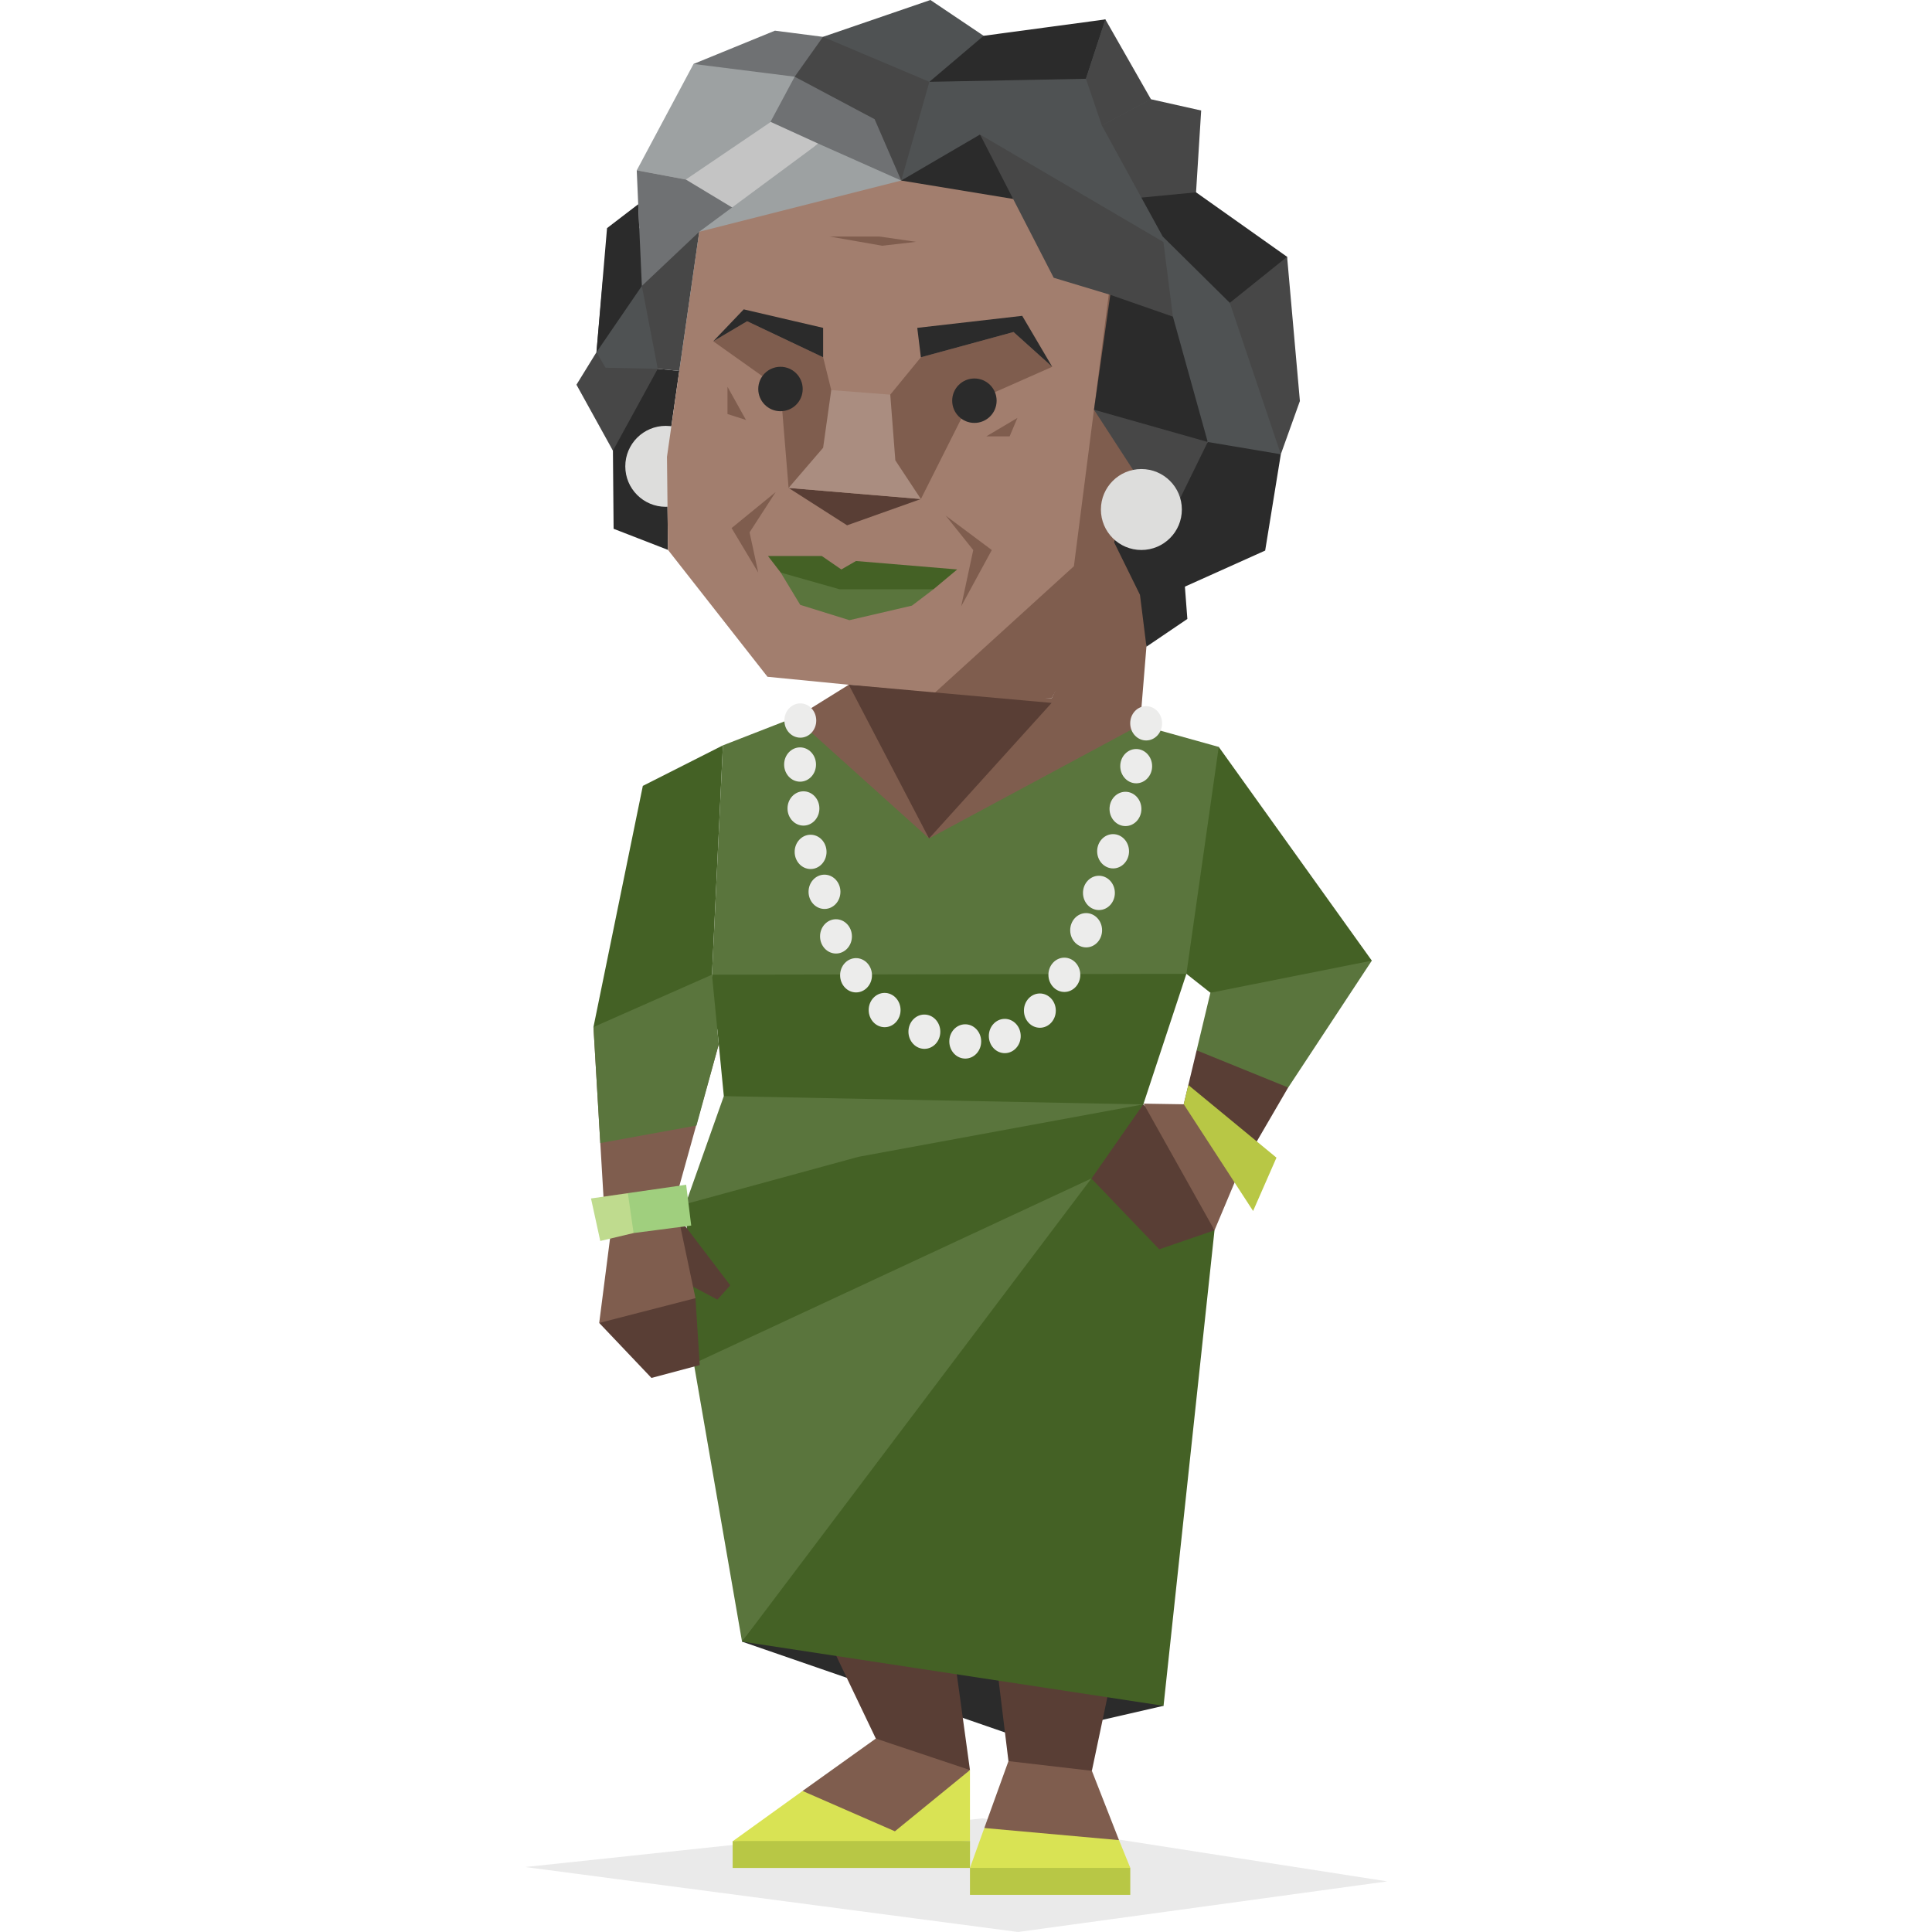 <svg id="Layer_1" data-name="Layer 1" xmlns="http://www.w3.org/2000/svg" viewBox="0 0 400 400"><defs><style>.cls-1,.cls-2{fill:#2b2b2b;}.cls-2{opacity:0.1;}.cls-3{fill:#593e35;}.cls-4{fill:#7f5d4e;}.cls-5{fill:#d9e354;}.cls-6{fill:#b8c745;}.cls-7{fill:#66483a;}.cls-8{fill:#5a753d;}.cls-9{fill:#446125;}.cls-10{fill:#dddddc;}.cls-11{fill:#a27e6e;}.cls-12{fill:#6f7173;}.cls-13{fill:#c4c4c4;}.cls-14{fill:#9da1a2;}.cls-15{fill:#474747;}.cls-16{fill:#4f5253;}.cls-17{fill:#ececeb;}.cls-18{fill:#aa8d80;}.cls-19{fill:#a0cf7e;}.cls-20{fill:#bfdb8e;}</style></defs><title>diplomats_ENFJ_famous_real_maya_angelou</title><polygon class="cls-1" points="126.9 93.31 124.39 80.68 136.18 76.36 140.64 76.79 138.08 94.58 138.3 113.85 127.04 109.48 126.9 93.31"/><polygon class="cls-1" points="156.85 326.98 153.63 339.88 211.59 359.9 240.9 353.17 216.02 309.73 159.31 310.13 156.85 326.98"/><polygon class="cls-2" points="108.75 386.55 203.45 376.47 287.22 389.52 210.77 400 108.75 386.55"/><polygon class="cls-3" points="205.37 336.55 208.79 364.62 218.89 369.96 226.06 366.63 232.66 335.29 216.63 330.92 205.37 336.55"/><polygon class="cls-3" points="196.44 334.58 200.82 366.47 186.95 366.47 181.33 359.95 167.45 330.92 178.59 324.91 196.44 334.58"/><polygon class="cls-4" points="208.79 364.62 203.79 378.47 218.39 383.96 231.68 380.98 226.06 366.63 208.79 364.62"/><polygon class="cls-5" points="203.79 378.47 231.68 380.98 234.02 386.73 214.92 389.52 200.82 386.73 203.79 378.47"/><rect class="cls-6" x="200.82" y="386.73" width="33.19" height="5.58"/><polygon class="cls-4" points="181.33 359.95 166.16 370.8 186.95 383.94 200.82 366.47 181.33 359.95"/><polygon class="cls-5" points="200.82 366.47 185.28 379.15 166.16 370.8 151.77 381.16 171.99 382.91 200.82 381.16 200.82 366.47"/><rect class="cls-6" x="151.69" y="381.16" width="49.14" height="5.58"/><path class="cls-7" d="M165.57,315.16l1.8,8.31,23.13,5.36.41-18.83s-5.48-4.6-11.2-9.05c-5.24,1.38-10.82,2.89-15.57,4.22A18.65,18.65,0,0,0,165.57,315.16Z"/><polygon class="cls-8" points="237.79 234.97 154.91 265.26 143.65 282.3 153.63 339.88 237.79 234.97"/><polygon class="cls-9" points="149.67 154.32 133.09 162.71 122.87 212.64 149.86 213.09 147.41 201.8 149.67 154.32"/><polygon class="cls-9" points="236.64 228.66 251.45 254.72 240.9 353.17 153.63 339.88 225.96 243.99 236.64 228.66"/><polygon class="cls-3" points="243.38 233.8 236.64 228.66 224.14 238.69 225.96 243.99 240.01 258.65 251.45 254.72 243.38 233.8"/><polygon class="cls-4" points="252.62 227.01 245.08 228.63 236.76 228.5 251.45 254.72 256.53 242.63 252.62 227.01"/><polygon class="cls-8" points="258.71 192.37 250.6 205.54 247.75 217.46 255.41 227.12 266.71 225.16 284.02 198.89 258.71 192.37"/><polygon class="cls-3" points="247.75 217.46 245.08 228.63 256.53 242.63 266.7 225.16 247.75 217.46"/><polygon class="cls-9" points="237.12 193.05 245.63 201.62 250.6 205.54 284.02 198.89 252.33 154.64 228.93 175.94 237.12 193.05"/><polygon class="cls-9" points="155.83 191.02 147.41 201.8 149.86 226.94 157.19 239.49 141.94 249.28 143.65 282.3 225.96 243.99 236.76 228.5 245.63 201.62 155.83 191.02"/><polygon class="cls-9" points="156.81 234.23 141.94 249.28 225.96 243.99 236.76 228.5 156.81 234.23"/><polygon class="cls-8" points="149.86 226.94 236.64 228.66 177.77 239.5 141.94 249.28 149.86 226.94"/><circle class="cls-10" cx="137.84" cy="96.55" r="8.38"/><polygon class="cls-8" points="236.03 150.1 223.94 154.55 174.25 154.4 170.01 146.4 149.67 154.32 147.41 201.8 245.63 201.62 252.33 154.64 236.03 150.1"/><polygon class="cls-4" points="236.03 150.1 192.35 173.59 164.65 148.66 175.73 141.77 217.73 144.57 240.16 99.56 236.03 150.1"/><polygon class="cls-4" points="230.65 53.42 242.84 65.56 235.54 113.22 217.73 144.57 187.44 144.51 230.65 53.42"/><polygon class="cls-11" points="145.92 39.92 138.09 94.58 138.3 113.85 158.9 140.12 193.45 143.51 222.34 117.23 230.65 52.43 187.44 21.92 145.92 39.92"/><polygon class="cls-12" points="186.59 37.38 165.21 35.6 153.69 27.97 163.93 15.56 183.49 21.16 186.59 37.38"/><polygon class="cls-13" points="152.98 43.8 169.42 29.74 159.52 25.22 144.15 25.82 131.83 35.27 139.19 45.27 152.98 43.8"/><polygon class="cls-14" points="131.83 35.27 141.99 37.17 159.48 25.31 164.53 15.88 162.02 10.65 143.59 13.24 131.83 35.27"/><polygon class="cls-12" points="137.98 64.88 124.81 58.06 132.35 47.23 131.83 35.27 141.99 37.17 152.98 43.8 144.77 47.98 137.98 64.88"/><polygon class="cls-15" points="126.98 70.07 132.89 59.2 144.77 47.98 140.64 76.79 136.18 76.36 126.98 70.07"/><polygon class="cls-15" points="123.49 72.93 119.35 79.65 126.9 93.31 136.18 76.36 127.97 70.96 123.49 72.93"/><polygon class="cls-16" points="132.89 59.2 124.81 58.06 123.49 72.93 125.37 76.13 136.18 76.36 132.89 59.2"/><polygon class="cls-1" points="125.68 47.23 123.49 72.93 132.89 59.2 132.63 53.34 132.13 42.29 125.68 47.23"/><polygon class="cls-3" points="192.35 173.59 175.73 141.77 217.73 145.53 192.35 173.59"/><polygon class="cls-15" points="218.16 57.51 229.87 61.04 238.65 73.91 252.4 67.08 241.58 50.52 222.7 28.24 202.91 27.85 200.74 35.86 209.76 41.19 218.16 57.51"/><polygon class="cls-16" points="186.59 37.38 202.15 35.71 202.91 27.85 241.58 50.52 238.29 20.55 231.65 17.25 228.86 4.02 213.63 9.97 187.32 10.86 186.61 23.99 186.59 37.38"/><polygon class="cls-15" points="170.39 7.63 187.02 8.47 192.42 16.94 190.79 22.67 186.59 37.38 181.08 24.68 164.53 15.88 162.02 10.65 170.39 7.63"/><polygon class="cls-12" points="160.44 6.35 170.39 7.63 167.15 12.19 164.53 15.88 143.59 13.24 160.44 6.35"/><polygon class="cls-16" points="192.63 0 170.39 7.63 192.42 16.94 205.68 12.16 203.65 7.41 192.63 0"/><polygon class="cls-1" points="228.86 4.02 203.65 7.41 192.42 16.94 211.03 16.58 224.83 16.31 228.86 4.02"/><polygon class="cls-15" points="238.29 20.55 228.86 4.02 224.83 16.31 228.12 25.96 238.29 20.55"/><polygon class="cls-15" points="248.69 22.88 238.29 20.55 228.12 25.96 228.92 27.42 236.31 40.91 250.25 47.15 247.63 39.82 248.69 22.88"/><polygon class="cls-1" points="266.48 53.17 247.63 39.82 236.31 40.91 241.58 50.52 255.55 71.92 264.2 69.11 266.48 53.17"/><polygon class="cls-15" points="265.18 94.05 254.76 79.55 254.62 62.7 266.48 53.17 269.13 83.03 265.18 94.05"/><polygon class="cls-16" points="250.05 91.51 250.27 108.11 265.18 94.05 254.62 62.7 240.73 48.97 242.84 65.56 236.39 80.1 250.05 91.51"/><polygon class="cls-1" points="226.5 84.83 242.17 96.47 250.05 91.51 242.84 65.56 229.87 61.04 226.5 84.83"/><polygon class="cls-15" points="244.33 108.45 235.54 113.22 235.32 98.41 226.5 84.83 250.05 91.51 250.32 105.04 244.33 108.45"/><polygon class="cls-1" points="230.66 112.27 235.32 98.41 244.33 108.45 245.83 128.15 237.36 133.89 236.02 123.15 230.66 112.27"/><polygon class="cls-1" points="244.11 122 261.94 113.99 265.18 94.05 250.05 91.51 239.41 113.22 244.11 122"/><polygon class="cls-1" points="209.76 41.19 186.59 37.38 202.91 27.85 209.76 41.19"/><polygon class="cls-14" points="144.77 47.98 186.59 37.38 169.42 29.74 144.77 47.98"/><polygon class="cls-4" points="163.27 101.02 161.59 80.54 147.67 70.66 154.69 66.51 170.42 73.97 172.1 80.76 177.62 95.31 163.27 101.02"/><polygon class="cls-4" points="190.66 103.32 200.58 83.58 217.85 75.94 209.84 68.74 190.66 73.97 184.32 81.71 175.75 92.04 190.66 103.32"/><polygon class="cls-6" points="245.08 228.63 259.44 250.72 264.28 239.68 246.03 224.64 245.08 228.63"/><ellipse class="cls-17" cx="237.29" cy="149.77" rx="3.3" ry="3.55" transform="translate(-0.98 1.56) rotate(-0.38)"/><ellipse class="cls-17" cx="235.23" cy="158.64" rx="3.3" ry="3.55" transform="translate(-1.04 1.55) rotate(-0.38)"/><ellipse class="cls-17" cx="233" cy="167.5" rx="3.3" ry="3.55" transform="translate(-1.09 1.53) rotate(-0.38)"/><ellipse class="cls-17" cx="230.44" cy="176.26" rx="3.3" ry="3.55" transform="translate(-1.15 1.52) rotate(-0.38)"/><ellipse class="cls-17" cx="227.51" cy="184.88" rx="3.3" ry="3.55" transform="translate(-1.21 1.5) rotate(-0.38)"/><ellipse class="cls-17" cx="224.2" cy="193.37" rx="3.3" ry="3.55" transform="matrix(1, -0.01, 0.01, 1, -1.26, 1.47)"/><ellipse class="cls-17" cx="220.35" cy="201.84" rx="3.3" ry="3.55" transform="translate(-1.32 1.45) rotate(-0.38)"/><ellipse class="cls-17" cx="215.28" cy="209.25" rx="3.3" ry="3.55" transform="translate(-1.37 1.42) rotate(-0.38)"/><ellipse class="cls-17" cx="208.01" cy="214.51" rx="3.3" ry="3.55" transform="translate(-1.4 1.37) rotate(-0.38)"/><ellipse class="cls-17" cx="199.09" cy="216.3" rx="3.3" ry="3.55" transform="matrix(1, -0.01, 0.01, 1, -1.41, 1.31)"/><ellipse class="cls-17" cx="190.64" cy="214.26" rx="3.3" ry="3.55" transform="matrix(1, -0.01, 0.01, 1, -1.4, 1.25)"/><ellipse class="cls-17" cx="183.14" cy="209.13" rx="3.3" ry="3.55" transform="translate(-1.37 1.21) rotate(-0.38)"/><ellipse class="cls-17" cx="177.22" cy="201.93" rx="3.3" ry="3.55" transform="translate(-1.32 1.17) rotate(-0.38)"/><ellipse class="cls-17" cx="173.07" cy="193.88" rx="3.3" ry="3.55" transform="translate(-1.27 1.14) rotate(-0.38)"/><ellipse class="cls-17" cx="170.06" cy="185.22" rx="3.3" ry="3.55" transform="matrix(1, -0.01, 0.01, 1, -1.21, 1.12)"/><ellipse class="cls-17" cx="167.81" cy="176.39" rx="3.3" ry="3.55" transform="translate(-1.15 1.1) rotate(-0.38)"/><ellipse class="cls-17" cx="166.33" cy="167.4" rx="3.3" ry="3.55" transform="translate(-1.09 1.09) rotate(-0.38)"/><ellipse class="cls-17" cx="165.63" cy="158.3" rx="3.3" ry="3.55" transform="translate(-1.03 1.09) rotate(-0.38)"/><ellipse class="cls-17" cx="165.68" cy="149.19" rx="3.3" ry="3.55" transform="translate(-0.97 1.09) rotate(-0.38)"/><circle class="cls-10" cx="236.31" cy="105.49" r="8.38"/><polygon class="cls-8" points="161.64 118.55 165.68 125.23 175.86 128.4 188.81 125.39 193.27 122 168.05 118.55 161.64 118.55"/><polygon class="cls-9" points="159 115.11 170.14 115.11 174.19 117.9 177.22 116.15 198.18 117.9 193.27 122 173.82 122 161.64 118.55 159 115.11"/><circle class="cls-1" cx="161.59" cy="80.54" r="4.6"/><circle class="cls-1" cx="201.74" cy="82.96" r="4.6"/><polygon class="cls-3" points="163.27 101.02 190.66 103.32 175.38 108.76 163.27 101.02"/><polygon class="cls-18" points="163.27 101.02 170.42 92.7 172.1 80.76 184.32 81.71 185.37 95.31 190.66 103.32 163.27 101.02"/><polygon class="cls-1" points="190.66 73.97 189.91 67.88 211.64 65.39 217.85 75.94 209.84 68.74 190.66 73.97"/><polygon class="cls-1" points="170.42 73.97 170.42 67.88 153.98 64.05 147.67 70.66 154.69 66.51 170.42 73.97"/><polygon class="cls-4" points="195.8 106.75 201.5 113.88 199 125.54 205.34 113.88 195.8 106.75"/><polygon class="cls-4" points="160.59 101.88 151.47 109.33 156.99 118.55 155.19 110.22 160.59 101.88"/><polygon class="cls-4" points="171.77 48.97 182.09 48.97 189.66 50.07 182.66 50.88 171.77 48.97"/><polygon class="cls-4" points="204.19 90.35 210.64 86.53 209.03 90.35 204.19 90.35"/><polygon class="cls-4" points="150.62 80.08 154.45 86.95 150.62 85.72 150.62 80.08"/><polygon class="cls-3" points="151.19 266.11 140.45 251.99 138.29 258.47 141.33 265.24 148.53 269.07 151.19 266.11"/><polygon class="cls-3" points="144.87 282.62 134.88 285.29 124.06 273.9 135.28 266.11 143.99 268.77 144.87 282.62"/><polygon class="cls-4" points="126.48 255.03 124.06 273.9 143.99 268.77 140.45 251.99 131.59 251.21 126.48 255.03"/><polygon class="cls-4" points="148.81 216.21 140.58 245.8 133.53 250.42 124.96 248.05 122.87 212.64 148.81 216.21"/><polygon class="cls-19" points="142.06 245.29 129.99 247.03 128.09 251.84 131.18 255.29 143.11 253.74 142.06 245.29"/><polygon class="cls-20" points="129.99 247.03 131.18 255.29 124.28 256.93 122.36 248.13 129.99 247.03"/><polygon class="cls-8" points="122.87 212.64 147.41 201.8 148.81 216.21 144.2 233.03 124.28 236.66 122.87 212.64"/></svg>